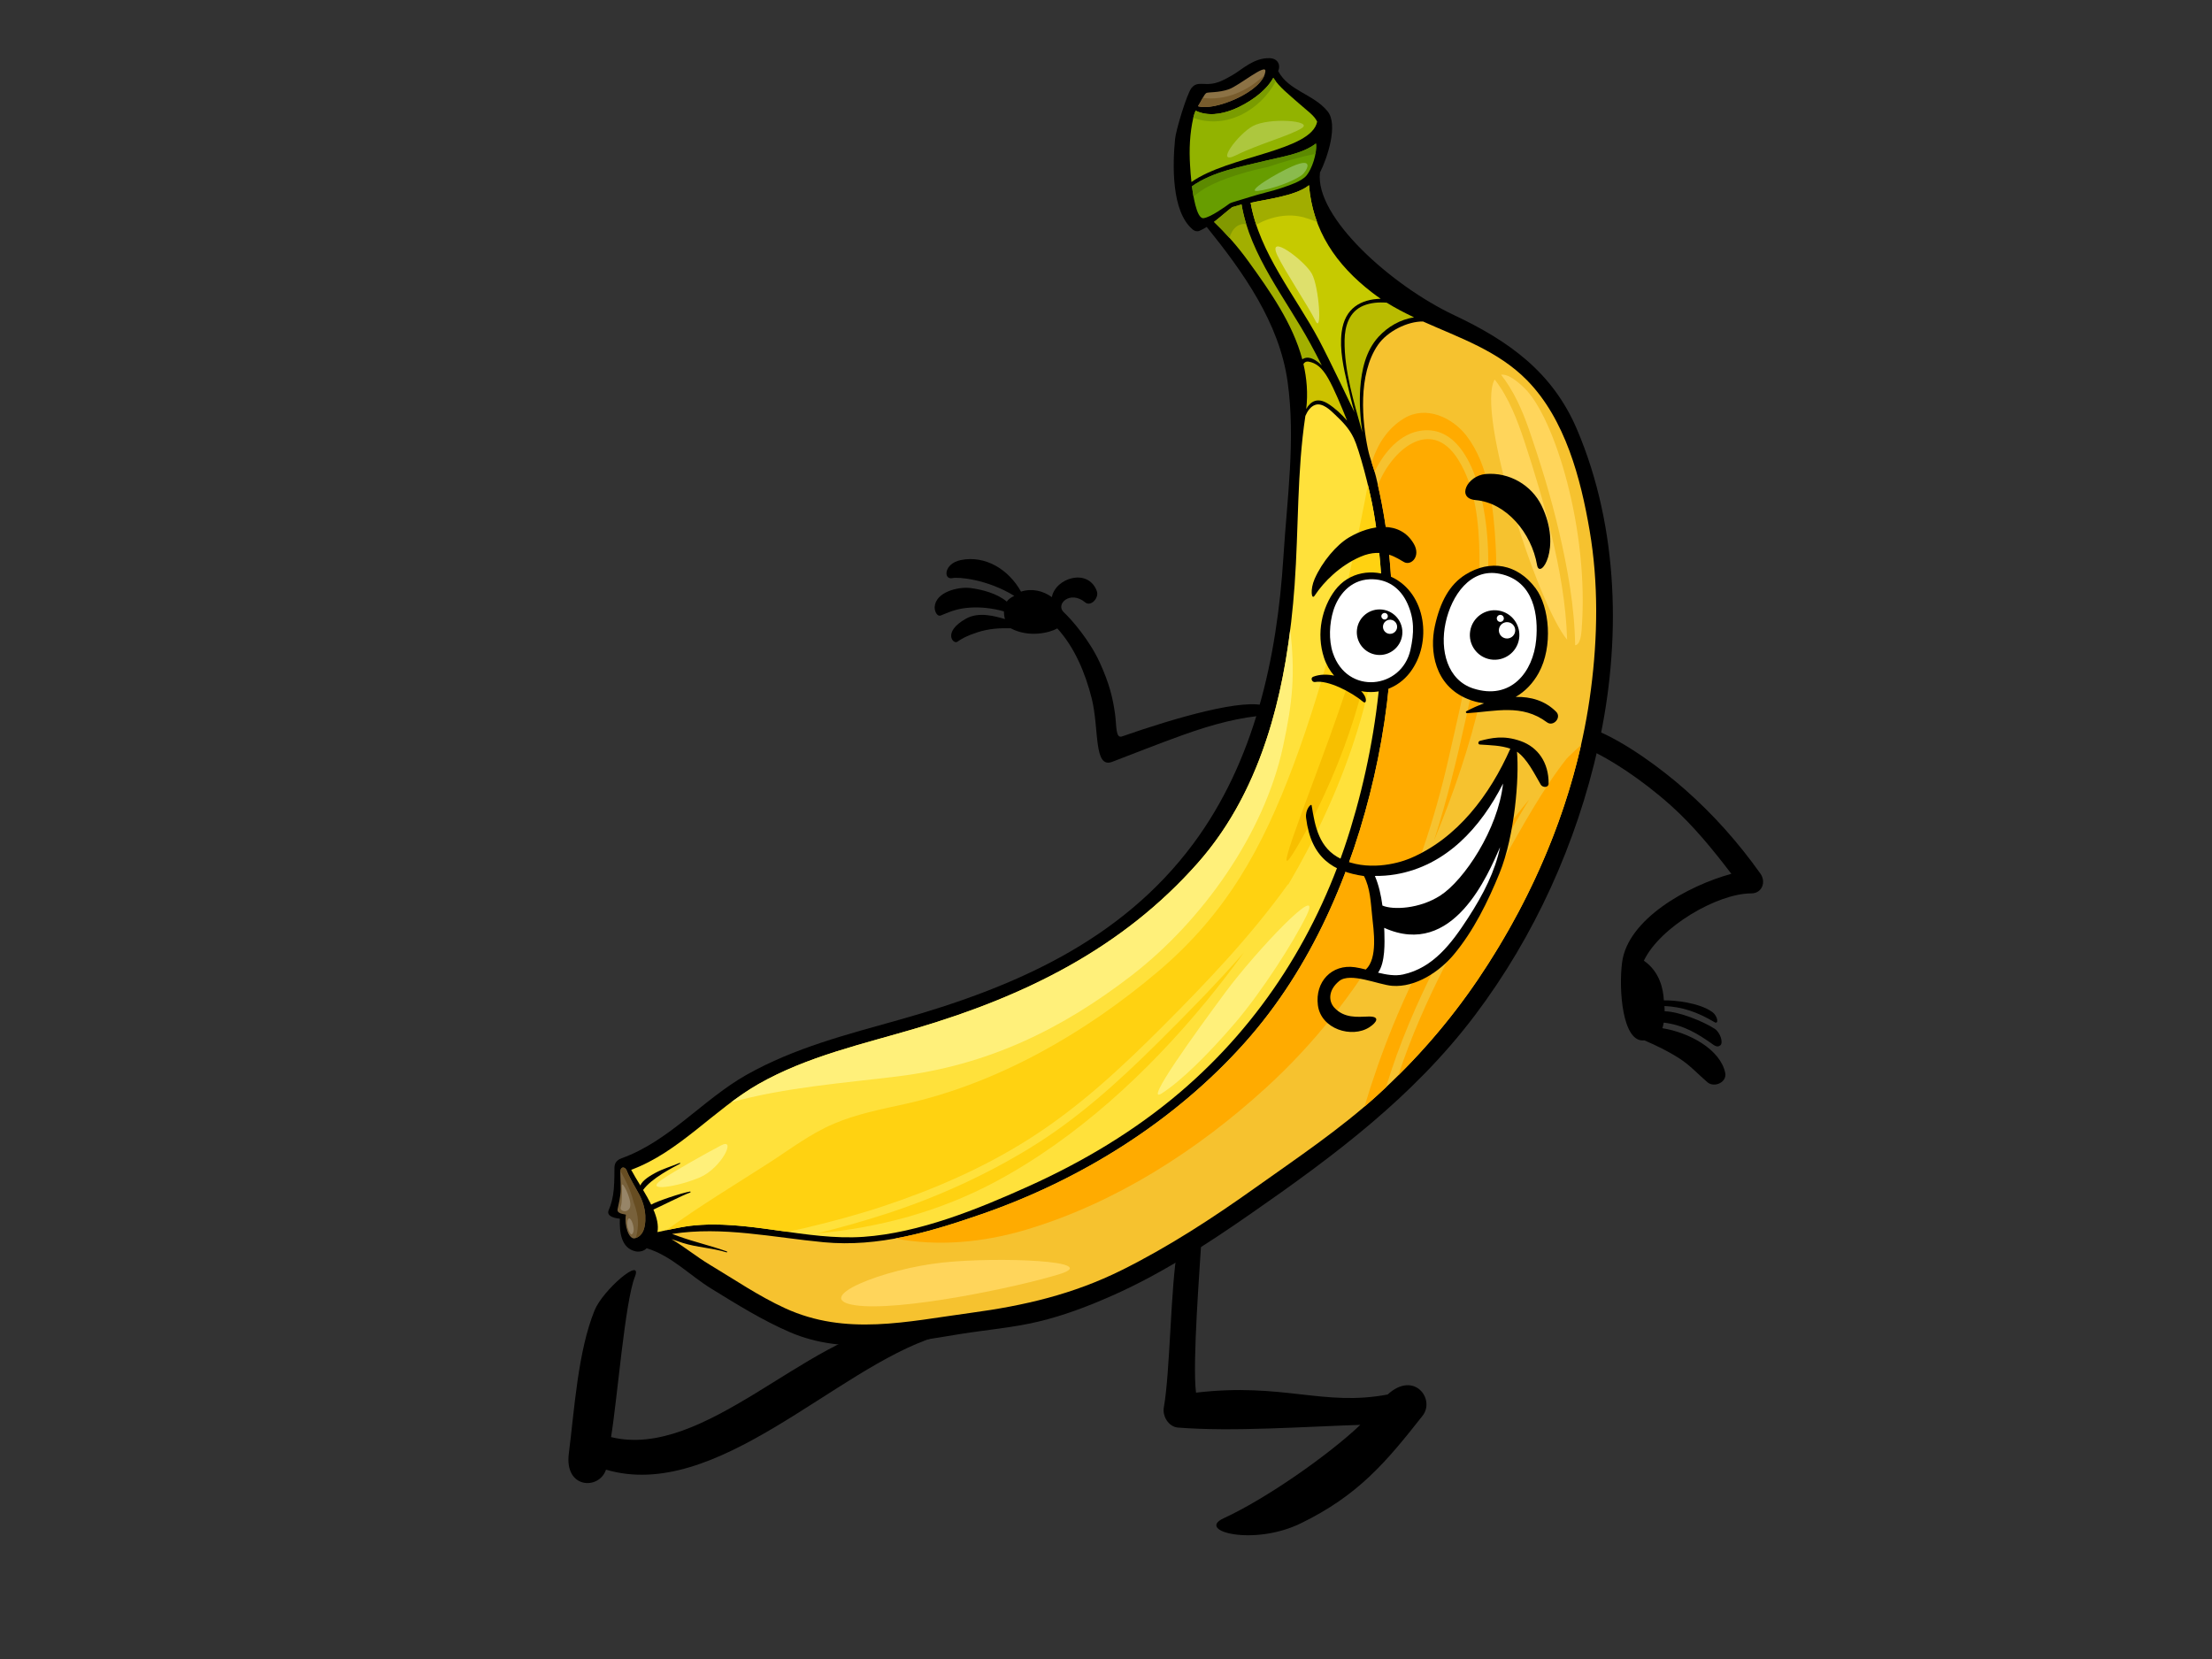 <?xml version="1.0" encoding="utf-8"?>
<!-- Generator: Adobe Illustrator 17.0.0, SVG Export Plug-In . SVG Version: 6.00 Build 0)  -->
<!DOCTYPE svg PUBLIC "-//W3C//DTD SVG 1.1//EN" "http://www.w3.org/Graphics/SVG/1.1/DTD/svg11.dtd">
<svg version="1.1" id="Layer_1" xmlns="http://www.w3.org/2000/svg" xmlns:xlink="http://www.w3.org/1999/xlink" x="0px" y="0px"
	 width="800px" height="600px" viewBox="0 0 800 600" enable-background="new 0 0 800 600" xml:space="preserve">
<rect x="0" y="0" width="800" height="600" fill="#333333" stroke="none"/>
<g>
	<g>
		<g>
			<g>
				<path d="M570.381,155.389c-8.826-20.781-24.651-32.062-44.514-41.428c-22.67-10.697-50.388-35.481-48.479-51.556
					c2.755-5.468,6.645-17.401,2.751-22.151c-5.176-6.317-14.021-7.317-17.877-14.541c1.024-2.344-0.234-4.566-3.023-4.671
					c-5.698-0.206-9.903,4.006-13.256,5.972c-3.349,1.952-5.789,3.246-8.769,3.354c-2.99,0.105-4.645-0.626-6.314,1.488
					c-1.669,2.122-5.616,15.213-5.918,18.396c-0.885,8.998-1.464,26.328,6.473,32.831c0.627,0.509,1.55,0.727,2.31,0.409
					c0.928-0.402,1.809-0.876,2.665-1.414c13.179,16.344,26.258,34.666,29.244,55.95c2.937,20.934-0.196,42.347-1.512,63.389
					c-2.301,36.551-10.4,73.838-32.578,103.702c-26.249,35.348-65.189,52.125-106.373,63.702
					c-19.021,5.346-37.759,10.087-55.134,19.851c-15.739,8.859-28.067,24.077-45.25,30.217c-1.072,0.385-2.531,1.225-2.598,3.224
					c-0.048,1.114,0.053,4.559-0.253,8.071c-0.249,2.803-0.957,5.539-1.804,7.384c-1.191,2.586,2.995,3.093,4.004,3.195
					c-0.172,4.849,0.44,10.652,5.702,11.807c1.421,0.32,3.21-0.189,3.976-1.138c9.08,2.772,15.461,9.752,23.465,14.667
					c9.266,5.695,18.399,11.414,28.416,15.727c19.585,8.438,41.323,3.906,61.53,0.641c9.444-1.516,18.93-2.272,28.254-4.487
					c9.233-2.189,18.174-5.614,26.823-9.448c17.695-7.836,34.085-18.509,49.934-29.516c30.119-20.912,58.841-42.303,81.124-71.801
					c21.633-28.663,36.764-62.212,44.6-97.186C586.411,232.497,585.55,191.091,570.381,155.389z"/>
				<path fill="#B9BB00" d="M511.41,114.769c-4.98,0.794-9.434,3.322-12.864,7.063c-4.616,5.054-6.128,11.993-6.597,18.607
					c-0.364,5.318,0.009,10.644,0.746,15.935c-2.995-10.907-6.563-22.096-6.41-33.288c0.067-5.138,1.66-10.376,6.755-12.515
					c2.627-1.093,5.516-1.332,8.482-1.11C504.698,111.442,508.028,113.169,511.41,114.769z"/>
				<path fill="#C6CA00" d="M496.317,105.859c0.985,0.768,2.004,1.49,3.033,2.191c-7.008,0.191-12.998,3.238-14.117,12.06
					c-0.813,6.362,0.703,13.024,2.157,19.178c0.689,2.954,1.612,6.858,2.454,9.776c-0.718-1.498-9.18-19.301-12.783-26.058
					c-8.544-16.028-21.58-31.435-24.751-49.644c5.037-1.217,16.38-2.437,21.106-6.384
					C474.737,83.316,483.123,95.715,496.317,105.859z"/>
				<path fill="#A1AD00" d="M471.652,78.639c1.612,0.457,3.167,1.009,4.679,1.646c-1.531-4.135-2.536-8.551-2.913-13.306
					c-4.727,3.947-16.069,5.167-21.106,6.384c0.469,2.691,1.177,5.325,2.033,7.905C459.63,78.307,465.906,77.046,471.652,78.639z"/>
				<path fill="#8C7245" d="M436.199,33.688c0.541-0.469,4.53-0.06,8.3-1.433c3.755-1.375,13.414-9.46,13.146-6.506
					c-0.641,7.255-18.49,14.627-24.378,12.658C434.429,36.656,435.251,34.537,436.199,33.688z"/>
				<path fill="#785C2D" d="M434.988,35.398c-0.521,0.928-1.052,2.021-1.722,3.009c5.525,1.847,21.58-4.523,24.068-11.309
					C451.416,32.889,443.102,36.529,434.988,35.398z"/>
				<path fill="#92B300" d="M430.405,59.831c-0.363-5.728-0.11-11.615,1.162-17.224c0.225-1.017,0.512-1.84,0.842-2.574
					c4.219,2.021,9.123,1.4,13.811-0.507c4.798-1.954,11.462-6.159,14.275-11.388c2.31,3.511,5.563,5.946,9.156,9.156
					c2.918,2.608,5.722,4.464,6.721,6.712c-2.162,10.663-32.066,12.321-45.47,21.822C430.673,63.819,430.525,61.802,430.405,59.831z
					"/>
				<path fill="#7A9C00" d="M432.085,42.796c11.663,3.935,23.761-3.062,29.32-13.381c-0.315-0.409-0.627-0.837-0.909-1.277
					c-2.813,5.229-9.477,9.434-14.275,11.388c-4.688,1.907-9.592,2.528-13.811,0.507c-0.33,0.734-0.617,1.557-0.842,2.574
					c-0.01,0.034-0.019,0.062-0.029,0.094C431.706,42.705,431.883,42.724,432.085,42.796z"/>
				<path fill="#679D00" d="M435.261,78.907c-2.579,0.294-3.846-9.003-4.176-11.534c7.606-5.372,17.566-7.011,26.416-9.197
					c6.138-1.526,13.347-2.432,18.442-6.286c0.459,3.739-1.526,9.25-3.382,11.536c-1.847,2.284-6.607,3.669-9.2,4.605
					c-2.114,0.763-8.276,2.224-11.323,3.219c-3.028,0.995-6.688,1.899-7.367,2.382C443.188,74.705,437.849,78.606,435.261,78.907z"
					/>
				<path fill="#5C8A00" d="M451.292,62.12c2.42-0.694,4.856-1.251,7.319-1.758c5.587-1.846,11.318-3.595,17.121-4.698
					c0.239-1.327,0.349-2.64,0.211-3.774c-5.095,3.854-12.304,4.76-18.442,6.286c-8.85,2.186-18.81,3.825-26.416,9.197
					c0.105,0.777,0.291,2.184,0.574,3.753C436.778,66.383,445.608,63.737,451.292,62.12z"/>
				<path fill="#A2AF00" d="M470.996,129.962c-3.454-12.9-11.605-24.555-19.609-35.599c-3.731-5.159-7.788-9.749-12.314-14.107
					c2.239-1.713,4.353-3.655,6.578-5.346c1.124-0.354,2.244-0.668,3.373-0.967c3.095,18.549,16.16,34.219,24.933,50.412
					c1.402,2.593,2.765,5.196,4.105,7.814c-0.062-0.053-0.124-0.115-0.182-0.174c-1.617-1.5-4.057-3.365-6.353-2.344
					C471.331,129.745,471.164,129.843,470.996,129.962z"/>
				<path fill="#829900" d="M450.722,81.086c-0.713-2.337-1.301-4.712-1.698-7.142c-1.129,0.299-2.248,0.612-3.373,0.967
					c-2.224,1.691-4.339,3.633-6.578,5.346c1.952,1.873,3.803,3.813,5.587,5.805C445.503,82.808,447.814,80.598,450.722,81.086z"/>
				<path fill="#CDC200" d="M471.403,131.634c0.416-0.629,1-0.99,1.809-0.856c2.813,0.467,4.923,2.196,7.147,6.081
					c2.22,3.891,4.784,10.153,6.845,15.279c-2.1-2.42-4.425-4.547-6.874-6.107c-3.856-2.433-6.353-0.878-7.917,1.894
					C473.077,142.257,472.618,136.842,471.403,131.634z"/>
				<path fill="#78613B" d="M229.656,447.854c-2.162,0.572-3.942-4.506-3.296-8.558c-0.847-0.256-3.344-0.344-2.995-1.992
					c0.34-1.653,1.1-4.621,1.129-7.13c0.033-3.284-0.306-6.284-0.057-7.061c0.421-1.378,1.813-1.048,2.339,0.498
					c0.531,1.54,2.684,5.343,4.181,7.975c1.359,2.39,2.277,5.272,2.421,8.042C233.655,445.106,231.818,447.271,229.656,447.854z"/>
				<path fill="#674D22" d="M233.378,439.626c-0.144-2.77-1.062-5.652-2.421-8.042c-1.497-2.631-3.65-6.434-4.181-7.975
					c-0.526-1.546-1.918-1.875-2.339-0.498c-0.033,0.094-0.048,0.23-0.062,0.378c2.129,3.7,3.827,7.408,4.788,11.29
					c0.493,1.302,0.895,2.617,1.196,4.033c0.651,3.023,0.435,6.047-0.416,8.927C231.981,447.046,233.641,444.842,233.378,439.626z"
					/>
				<path fill="#FFE13B" d="M249.567,430.929c-2.966,0.469-12.324,3.633-14.055,4.738c-0.871-1.777-1.899-3.566-2.928-5.293
					c3.028-4.243,10.802-8.161,13.366-9.505c0.148-0.089,0.019-0.347-0.134-0.282c-2.937,1.239-6.018,2.09-8.831,3.619
					c-1.344,0.73-4.679,2.559-5.382,4.552c-1.23-2.019-2.416-3.949-3.325-5.684c17.36-6.379,30.047-21.893,45.992-30.98
					c17.815-10.142,37.912-14.505,57.373-20.274c39.022-11.579,74.174-28.758,101.523-59.667
					c24.345-27.504,32.492-65.087,35.051-100.594c1.474-20.468,0.823-40.792,3.89-61.138c0.794-1.835,1.899-3.428,3.598-3.999
					c2.612-0.878,5.525,1.983,7.171,3.576c2.641,2.54,4.971,4.767,6.765,8.53c1.803,3.76,5.669,17.803,7.257,27.136
					c6.41,37.872,2.712,77.534-8.491,114.136c-11.386,37.204-31.97,69.973-61.616,95.23c-16.466,14.029-35.218,25.184-54.899,34.049
					c-18.284,8.247-39.414,16.822-59.578,18.238c-20.757,1.459-42.084-6.417-62.693-3.983c-3.425,0.405-11.323,2.155-11.849,2.272
					c0.469-2.476-0.22-5.276-1.45-8.154c1.808-0.773,10.529-5.2,13.323-6.179C249.83,431.208,249.762,430.893,249.567,430.929z"/>
				<path fill="#FFF07A" d="M324.835,389.262c31.98-3.968,58.789-16.651,84.607-36.614c25.335-19.604,47.767-51.051,54.565-82.579
					c3.612-16.731,4.382-26.165,2.645-42.495c-3.789,30.495-12.773,61.178-33.487,84.578
					c-27.349,30.909-62.501,48.087-101.523,59.667c-19.461,5.769-39.558,10.132-57.373,20.274c-3.415,1.949-6.683,4.205-9.874,6.582
					C284.02,393.232,305.159,391.706,324.835,389.262z"/>
				<path fill="#FFD211" d="M290.865,444.187c9.539-2.268,19.025-4.787,28.345-7.87c18.513-6.131,36.534-13.95,53.033-24.44
					c17.992-11.429,33.181-25.579,48.193-40.598c16.079-16.105,31.779-32.597,45.112-51.096c0.139-0.203,0.301-0.335,0.474-0.421
					c19.537-33.224,33.109-70.658,33.664-108.503c-0.459-8.577-1.359-17.133-2.789-25.596c-0.526-3.112-1.306-6.743-2.186-10.354
					c-6.099,32.896-15.174,70.014-26.895,101.341c-11.252,30.066-24.22,53.706-49.02,74.721
					c-26.086,22.113-57.875,40.476-91.582,47.924c-8.616,1.897-17.485,3.633-25.632,7.109c-8.616,3.674-15.911,9.311-23.747,14.347
					c-12.333,7.929-24.962,15.497-36.807,24.153c2.722-0.572,6.497-1.32,8.592-1.572c11.501-1.358,23.221,0.486,34.946,2.139
					C286.679,445.084,288.78,444.675,290.865,444.187z"/>
				<path fill="#FFD211" d="M418.671,377.178c-14.419,14.309-29.263,27.737-46.695,38.328c-16.294,9.893-33.74,17.753-51.871,23.608
					c-8.157,2.626-16.394,4.958-24.718,6.984c22.499-2.064,44.48-7.893,64.84-18.822c29.354-15.751,54.947-39.531,76.03-65.125
					c4.669-5.679,9.233-11.589,13.634-17.703C439.964,355.794,429.377,366.557,418.671,377.178z"/>
				<path fill="#F6C22F" d="M534.473,354.296c-10.367,15.313-22.575,29.323-36.247,41.746
					c-13.696,12.455-29.335,22.917-44.399,33.633c-15.371,10.936-31.195,21.254-48.101,29.664
					c-17.638,8.769-35.285,12.866-54.631,15.476c-23.025,3.093-45.093,8.46-67.185-1.689c-9.491-4.356-18.217-10.338-27.148-15.682
					c-4.951-2.961-9.175-6.516-13.935-9.288c1.454,0.438,2.837,0.952,4.004,1.332c5.19,1.674,10.721,1.811,15.93,3.439
					c0.196,0.062,0.349-0.239,0.134-0.32c-5.64-2.035-11.486-3.359-17.131-5.363c-0.789-0.287-1.722-0.651-2.717-0.974
					c18.351-2.856,36.429,1.27,54.89,3.004c19.81,1.861,38.467-3.729,57.018-10.139c36.07-12.481,69.959-33.633,95.423-62.226
					c23.953-26.895,38.63-61.279,46.59-96.084c8.008-35.011,9.29-73.511,0.641-108.541c-0.822-3.332-2.114-6.243-2.884-9.886
					c-2.019-9.553-3.779-26.88,3.626-37.658c3.382-4.908,10.663-8.546,16.313-8.467c13.222,5.927,27.129,10.582,37.61,21.255
					c13.811,14.074,19.432,35.544,22.647,54.418c3.224,18.887,2.927,38.422,0.469,57.358
					C570.51,286.938,555.656,322.981,534.473,354.296z"/>
				<path fill="#FFAB00" d="M514.328,155.704c11.845-1.361,17.825,11.063,20.532,20.788c7.415,26.72,1.201,56.361-4.583,82.801
					c-3.339,15.22-6.989,30.215-11.706,44.856c13.888-33.322,24.355-70.734,22.35-106.933c-0.722-13.036-2.306-28.901-10.543-39.612
					c-5.047-6.575-14.634-11.115-22.604-6.288c-5.956,3.619-9.701,9.506-11.668,16.009c0.359,1.103,0.703,2.198,1.033,3.301
					C500.608,163.368,506.55,156.601,514.328,155.704z"/>
				<path fill="#FFAB00" d="M501.498,338.938c10.137-20.652,17.442-42.765,22.383-64.56c5.449-24.044,11.61-48.752,11.185-73.58
					c-0.187-11.582-1.373-24.531-7.711-34.602c-9.903-15.736-24.163-3.339-29.014,9.319c7.802,34.161,6.386,71.37-1.373,105.314
					c-7.96,34.805-22.637,69.189-46.59,96.084c-25.464,28.593-59.353,49.744-95.423,62.226c-10.295,3.554-20.628,6.858-31.162,8.778
					c15.289,2.921,31.616,1.543,47.561-3.248c32.224-9.673,61.802-28.708,86.53-51.283
					C475.402,377.385,489.758,359.075,501.498,338.938z"/>
				<path fill="#FFAB00" d="M543.194,305.965c3.1-5.372,6.343-11.089,9.85-16.794c-3.798,4.559-7.448,9.24-10.941,13.997
					c-15.413,20.934-28.469,43.684-38.313,67.764c-3.918,9.611-7.344,19.377-10.3,29.268c1.598-1.361,3.186-2.746,4.736-4.157
					c1.034-0.935,2.043-1.911,3.062-2.868C510.692,362.013,526.805,334.314,543.194,305.965z"/>
				<path fill="#FFAB00" d="M566.587,274.382c-8.941,11.397-16.064,24.747-22.661,36.19c-14.734,25.594-29.072,50.591-38.204,78.321
					c10.668-10.575,20.322-22.149,28.751-34.597c17.375-25.685,30.478-54.553,37.333-84.861c-1.521,1.385-3.023,2.787-4.501,4.217
					C567.061,273.892,566.826,274.145,566.587,274.382z"/>
			</g>
			<path fill="#978568" d="M224.901,428.833c0.053,1.859,0.163,5.989-0.407,7.726c-0.569,1.734,3.196,2.38,3.463-0.535
				C228.235,433.108,224.839,426.585,224.901,428.833z"/>
			<path fill="#978568" d="M229.159,444.11c-0.235-2.112-1.598-4.956-2.239-2.547c-0.373,1.45,0.321,3.614,1.196,4.736
				C228.508,446.811,229.35,445.845,229.159,444.11z"/>
			<path fill="#FFF07A" d="M472.465,331.236c-4.583,9.365-16.011,27.307-25.794,38.747c-9.792,11.441-19.619,21.061-26.479,25.443
				c-6.869,4.379,12.075-21.824,23.058-36.633C454.224,343.987,479.076,317.738,472.465,331.236z"/>
			<path fill="#FFF07A" d="M239.367,426.637c4.66-3.195,15.686-9.376,21.413-12.385c5.727-3.019,0.134,8.195-7.606,11.544
				C245.433,429.142,232.493,431.335,239.367,426.637z"/>
			<path fill="#FFD55B" d="M552.929,155.217c4.224,12.199,8.037,24.629,10.96,37.216c3.057,13.17,5.597,27.11,5.774,40.909
				c1.211-0.031,2.043-1.679,2.34-5.396c2.88-36.242-9.855-77.061-20.609-87.528c-3.803-3.702-6.587-5.176-8.515-4.906
				C547.418,141.293,550.532,148.27,552.929,155.217z"/>
			<path fill="#FFD55B" d="M561.095,193.337c-2.712-11.273-6.028-22.377-9.664-33.384c-2.593-7.846-5.702-16.145-10.864-22.704
				c-6.865,11.926,15.504,81.35,26.201,94.113C566.4,218.44,564.004,205.447,561.095,193.337z"/>
			<path fill="#FFD55B" d="M341.191,456.589c20.15-2.105,57.506-0.603,42.103,4.188c-15.4,4.786-58.344,13.739-74.198,11.254
				C293.257,469.56,319.186,458.895,341.191,456.589z"/>
			<path fill="#8ABB4D" d="M467.403,60.145c-6.013,2.624-17.251,9.474-12.447,8.9c4.741-0.569,12.601-3.27,15.959-5.798
				C472.35,62.171,475.914,56.43,467.403,60.145z"/>
			<path fill="#ADC73E" d="M453.148,45.573c5.918-3.131,21.642-1.969,17.801,0.672c-3.861,2.641-15.754,5.844-23.872,9.881
				C438.964,60.155,447.866,48.367,453.148,45.573z"/>
			<path fill="#DEE06C" d="M461.936,92.266c2.349,5.179,11.448,18.841,13.845,23.795c2.411,4.961,1.32-12.287-1.344-17.076
				C471.757,94.201,458.171,83.971,461.936,92.266z"/>
			<path fill="#F7BF00" d="M481.176,265.752c8.573-23.707,14.84-46.545,14.873-37.175c0.052,11.601-7.97,45.361-26.856,77.549
				C458.927,323.596,471.006,293.912,481.176,265.752z"/>
		</g>
		<g>
			<path d="M503.44,208.746c-6.75-3.215-15.519-2.053-20.628,4.753c-4.597,6.118-6.903,15.466-3.946,24.426
				c0.842,2.526,2.095,4.662,3.636,6.422c-2.569-0.524-5.191-0.507-7.564,0.405c-1.134,0.428-0.416,2.104,0.679,1.909
				c4.52-0.84,13.089,3.55,17.37,7.147c1.244,1.048,1.698-1.547-0.742-3.853c6.31,1.236,13.256-0.923,17.715-6.767
				C518.127,232.466,515.792,214.637,503.44,208.746z"/>
			<path fill="#FFFFFF" d="M510.109,235.023c-3.148,14.227-22.9,16.538-28.062,1.098c-1.555-4.657-1.268-10.66,0.196-15.361
				c1.67-5.327,5.927-10.931,13.084-11.254c6.377-0.287,11.17,3.143,13.696,8.776C511.549,223.912,511.463,228.921,510.109,235.023z
				"/>
			<path d="M562.818,257.433c-4.023-4.066-9.257-5.509-14.653-5.382c3.454-1.978,6.309-5.018,8.314-8.654
				c5.291-9.57,3.885-23.948-1.071-30.595c-6.554-8.855-16.418-10.606-25.436-4.968c-5.659,3.54-9.104,9.728-11.036,18.611
				c-1.952,8.881-0.148,21.422,11.782,26.321c2.081,0.856,4.095,1.366,6.028,1.591c-2.272,0.83-4.449,1.82-6.43,2.887
				c-0.339,0.199-0.091,0.708,0.249,0.694c10.371-0.644,19.858-3.48,28.918,3.291C561.794,262.961,564.86,259.497,562.818,257.433z"
				/>
			<path fill="#FFFFFF" d="M522.81,225.298c2.138-10.06,9.051-19.913,19.528-17.791c12.783,2.576,14.012,15.531,13.242,23.9
				c-1.076,11.623-9.132,21.937-22.695,17.607C523.442,245.995,520.705,235.155,522.81,225.298z"/>
			<path d="M507.138,229.588c-0.522,4.514-4.616,7.762-9.128,7.243c-4.526-0.522-7.759-4.602-7.248-9.128
				c0.516-4.519,4.597-7.759,9.132-7.245C504.411,220.98,507.65,225.07,507.138,229.588z"/>
			<path d="M549.389,231.088c-0.795,4.875-5.391,8.194-10.271,7.408c-4.88-0.794-8.204-5.391-7.405-10.276
				c0.789-4.879,5.382-8.199,10.266-7.405C546.873,221.611,550.169,226.211,549.389,231.088z"/>
			<path fill="#FFFFFF" d="M505.282,226.898c-0.12,1.406-1.358,2.452-2.77,2.342c-1.397-0.124-2.444-1.349-2.334-2.763
				c0.124-1.406,1.358-2.457,2.765-2.342C504.344,224.25,505.397,225.486,505.282,226.898z"/>
			<path fill="#FFFFFF" d="M501.938,222.961c-0.057,0.651-0.622,1.136-1.277,1.084c-0.646-0.06-1.124-0.624-1.076-1.277
				c0.057-0.649,0.622-1.132,1.277-1.081C501.507,221.738,501.991,222.312,501.938,222.961z"/>
			<path fill="#FFFFFF" d="M547.963,228.436c-0.258,1.61-1.784,2.71-3.396,2.444c-1.612-0.256-2.698-1.772-2.444-3.384
				c0.263-1.617,1.784-2.712,3.387-2.452C547.131,225.3,548.226,226.826,547.963,228.436z"/>
			<path fill="#FFFFFF" d="M543.869,223.846c-0.11,0.694-0.77,1.172-1.469,1.057c-0.689-0.11-1.162-0.763-1.053-1.464
				c0.115-0.691,0.771-1.167,1.464-1.053C543.51,222.497,543.983,223.154,543.869,223.846z"/>
		</g>
		<g>
			<path d="M560.076,283.337c0.043-7.487-3.798-13.074-10.084-15.313c-6.277-2.229-10.735-1.105-14.748-0.084
				c-0.67,0.172-0.842,1.27-0.024,1.326c3.822,0.265,7.53,0.294,11.017,1.509c-7.377,16.672-19.245,32.597-36.434,39.734
				c-4.636,1.921-15.557,4.66-24.953,0.062c-7.764-3.813-9.237-11.501-10.481-19.272c-0.148-0.911-2.373,1.514-2.009,4.473
				c1.794,14.66,9.932,19.48,20.93,21.066c2.301,4.355,2.454,9.618,2.961,14.406c0.545,5.255,2.105,15.287-2.287,19.394
				c-1.344-0.337-2.65-0.646-3.918-0.828c-8.462-1.229-14.476,5.334-13.423,13.689c1.09,8.723,12.323,12.103,18.652,8.001
				c2.626-1.717,4.105-4.009-0.503-3.854c-3.88,0.144-8.62,0.644-12.18-3.19c-2.114-2.289-2.33-6.277,1.708-9.628
				c4.038-3.339,14.213,1.33,19.193,1.708c8.563,0.658,17.184-5.2,22.279-11.295c7.123-8.503,12.371-19.195,16.528-29.397
				c5.568-13.662,7.176-34.719,6.334-43.988c3.669,2.608,6.137,7.676,8.596,11.907C557.895,284.892,560.062,285.007,560.076,283.337
				z"/>
			<path fill="#FFFFFF" d="M497.24,316.793c2.435,0.033,4.932-0.136,7.487-0.567c18.303-3.11,30.827-17.002,38.873-32.839
				c-1.832,16.643-14.132,34.948-22.627,40.457c-7.559,4.906-17.179,5.31-21.001,3.662
				C499.474,323.773,498.642,320.047,497.24,316.793z"/>
			<path fill="#FFFFFF" d="M542.534,306.355c-1.822,8.697-5.894,16.868-11.639,25.706c-5.836,8.989-12.476,17.963-23.455,20.367
				c-2.852,0.625-5.956,0.103-9.041-0.651c2.674-3.679,2.353-11.098,2.282-14.474c-0.014-0.562-0.048-1.153-0.072-1.737
				C525.632,346.814,538.204,316.148,542.534,306.355z"/>
		</g>
		<path d="M511.334,196.697c-4.98-8.597-15.619-6.98-23.513-2.287c-4.421,2.631-9.635,8.724-12.376,14.988
			c-1.674,3.846-1.134,7.785,0.029,6.006c3.334-5.075,9.161-10.842,16.547-14.05c8.286-3.595,13.495,0.765,15.854,1.971
			C510.41,204.631,513.922,201.173,511.334,196.697z"/>
		<path d="M557.536,182.877c-3.593-7.389-11.668-12.199-20.269-11.436c-6.596,0.584-10.725,8.793-3.593,9.42
			c11.17,0.971,20.26,11.981,22.221,23.486C556.842,209.896,565.061,198.343,557.536,182.877z"/>
		<path d="M458.233,255.522c-7.731-3.365-33.492,4.207-52.407,10.809c-2.42,0.847-1.957-3.765-2.55-8.087
			c-0.78-5.61-1.961-10.843-5.578-18.727c-3.631-7.884-9.907-15.234-12.993-18.114c-3.076-2.892,2.363-8.048,7.764-3.547
			c2.028,1.696,5.162-1.615,4.191-4.148c-3.171-8.357-14.916-4.731-16.246,2.248c-3.205-2.311-7.204-3.253-11.151-1.988
			c-4.525-8.125-12.993-13.184-21.742-11.422c-6.224,1.256-6.406,7.293-3.038,6.532c2.005-0.459,12.486,0.357,22.341,6.425
			c-1.206,0.612-2.143,1.191-2.707,2.086c-3.407-2.945-8.994-4.389-13.051-4.908c-4.521-0.584-12.739,1.423-13.031,6.901
			c-0.062,1.397,0.852,3.593,2.272,2.987c4.085-1.743,6.535-2.528,10.328-2.803c3.865-0.29,8.247,0.15,12.452,1.354
			c-0.029,0.988,0.244,2.533,0.397,2.787c-3.44-0.995-9.42-2.813-14.132-0.153c-8.616,4.836-4.597,9.381-3.11,8.341
			c1.493-1.04,3.091-2.06,7.276-3.418c4.176-1.361,8.047-1.54,11.974-1.466c6.645,3.521,14.089,1.643,16.892,0.069
			c6.171,6.736,10.084,15.942,12.438,25.254c2.775,11.075,0.631,25.579,7.41,22.991c7.448-2.856,16.964-6.607,25.091-9.534
			c11.792-4.251,21.321-6.64,30.856-7.334C458.697,258.624,458.788,255.759,458.233,255.522z"/>
		<path d="M636.694,315.983c-7.989-11.247-17.073-21.461-27.435-30.573c-7.831-6.891-21.216-17.042-32.874-21.656
			c0,0.012,0.005,0.019,0.005,0.028v0.481c0,2.454-0.675,4.753-1.761,6.81c7.434,3.282,19.04,10.754,29.564,20.156
			c8.223,7.346,15.284,16.012,21.972,24.802c-15.858,4.334-37.386,16.366-39.495,31.913c-1.311,9.697,0.043,29.363,8.032,28.308
			c4.482,1.937,8.716,3.978,12.849,6.662c3.784,2.451,6.592,5.618,9.979,8.503c2.42,2.069,7.137,0.055,6.415-3.404
			c-1.78-8.539-13.084-14.605-22.714-16.15c0.1-0.333,0.368-1.292,0.483-2.016c7.372,0.849,12.553,4.255,17.031,7.36
			c1.115,0.766,2.229,1.809,3.42,0.866c1.186-0.935,0-4.705-2.076-6.035c-3.956-2.547-12.568-6.142-18.045-6.305
			c-0.024-0.638-0.038-1.488-0.062-1.892c6.458,0.318,11.749,2.095,18.126,5.855c1.54,0.909,1.225-2.193-0.856-3.698
			c-4.708-3.415-13.921-4.301-17.504-4.198c-0.168-3.794-1.358-10.312-7.219-14.349c5.769-12.149,26.522-24.34,38.816-24.34
			C637.311,323.106,638.799,318.951,636.694,315.983z"/>
	</g>
	<path d="M324.285,479.099c-32.362,3.947-69.763,48.896-103.288,40.644c2.306-14.199,5.033-48.886,8.602-57.937
		c3.047-7.733-11.534,4.674-14.553,12.081c-6.061,14.883-7.3,35.932-9.333,51.876c-1.607,12.715,10.989,13.172,13.452,5.76
		c39.878,11.787,82.924-36.572,119.118-48.03C343.502,481.843,335.537,477.734,324.285,479.099z"/>
	<path d="M501.857,504.346c-23.326,4.397-37.869-4.389-69.303-0.675c-1.387-10.847,1.473-46.272,2.066-56.961
		c0.187-3.356-8.17,1.981-8.788,5.214c-2.454,12.95-2.612,44.196-4.923,57.117c-0.559,3.141,1.717,6.98,5.119,7.259
		c19.638,1.574,46.145-0.349,65.95-0.98c-11.634,11.036-34.204,26.787-49.402,33.764c-10.156,4.667,10.706,10.156,27.727,1.918
		c20.891-10.11,31.014-22.226,44.184-38.969C519.184,506.069,511.472,495.565,501.857,504.346z"/>
</g>
</svg>
